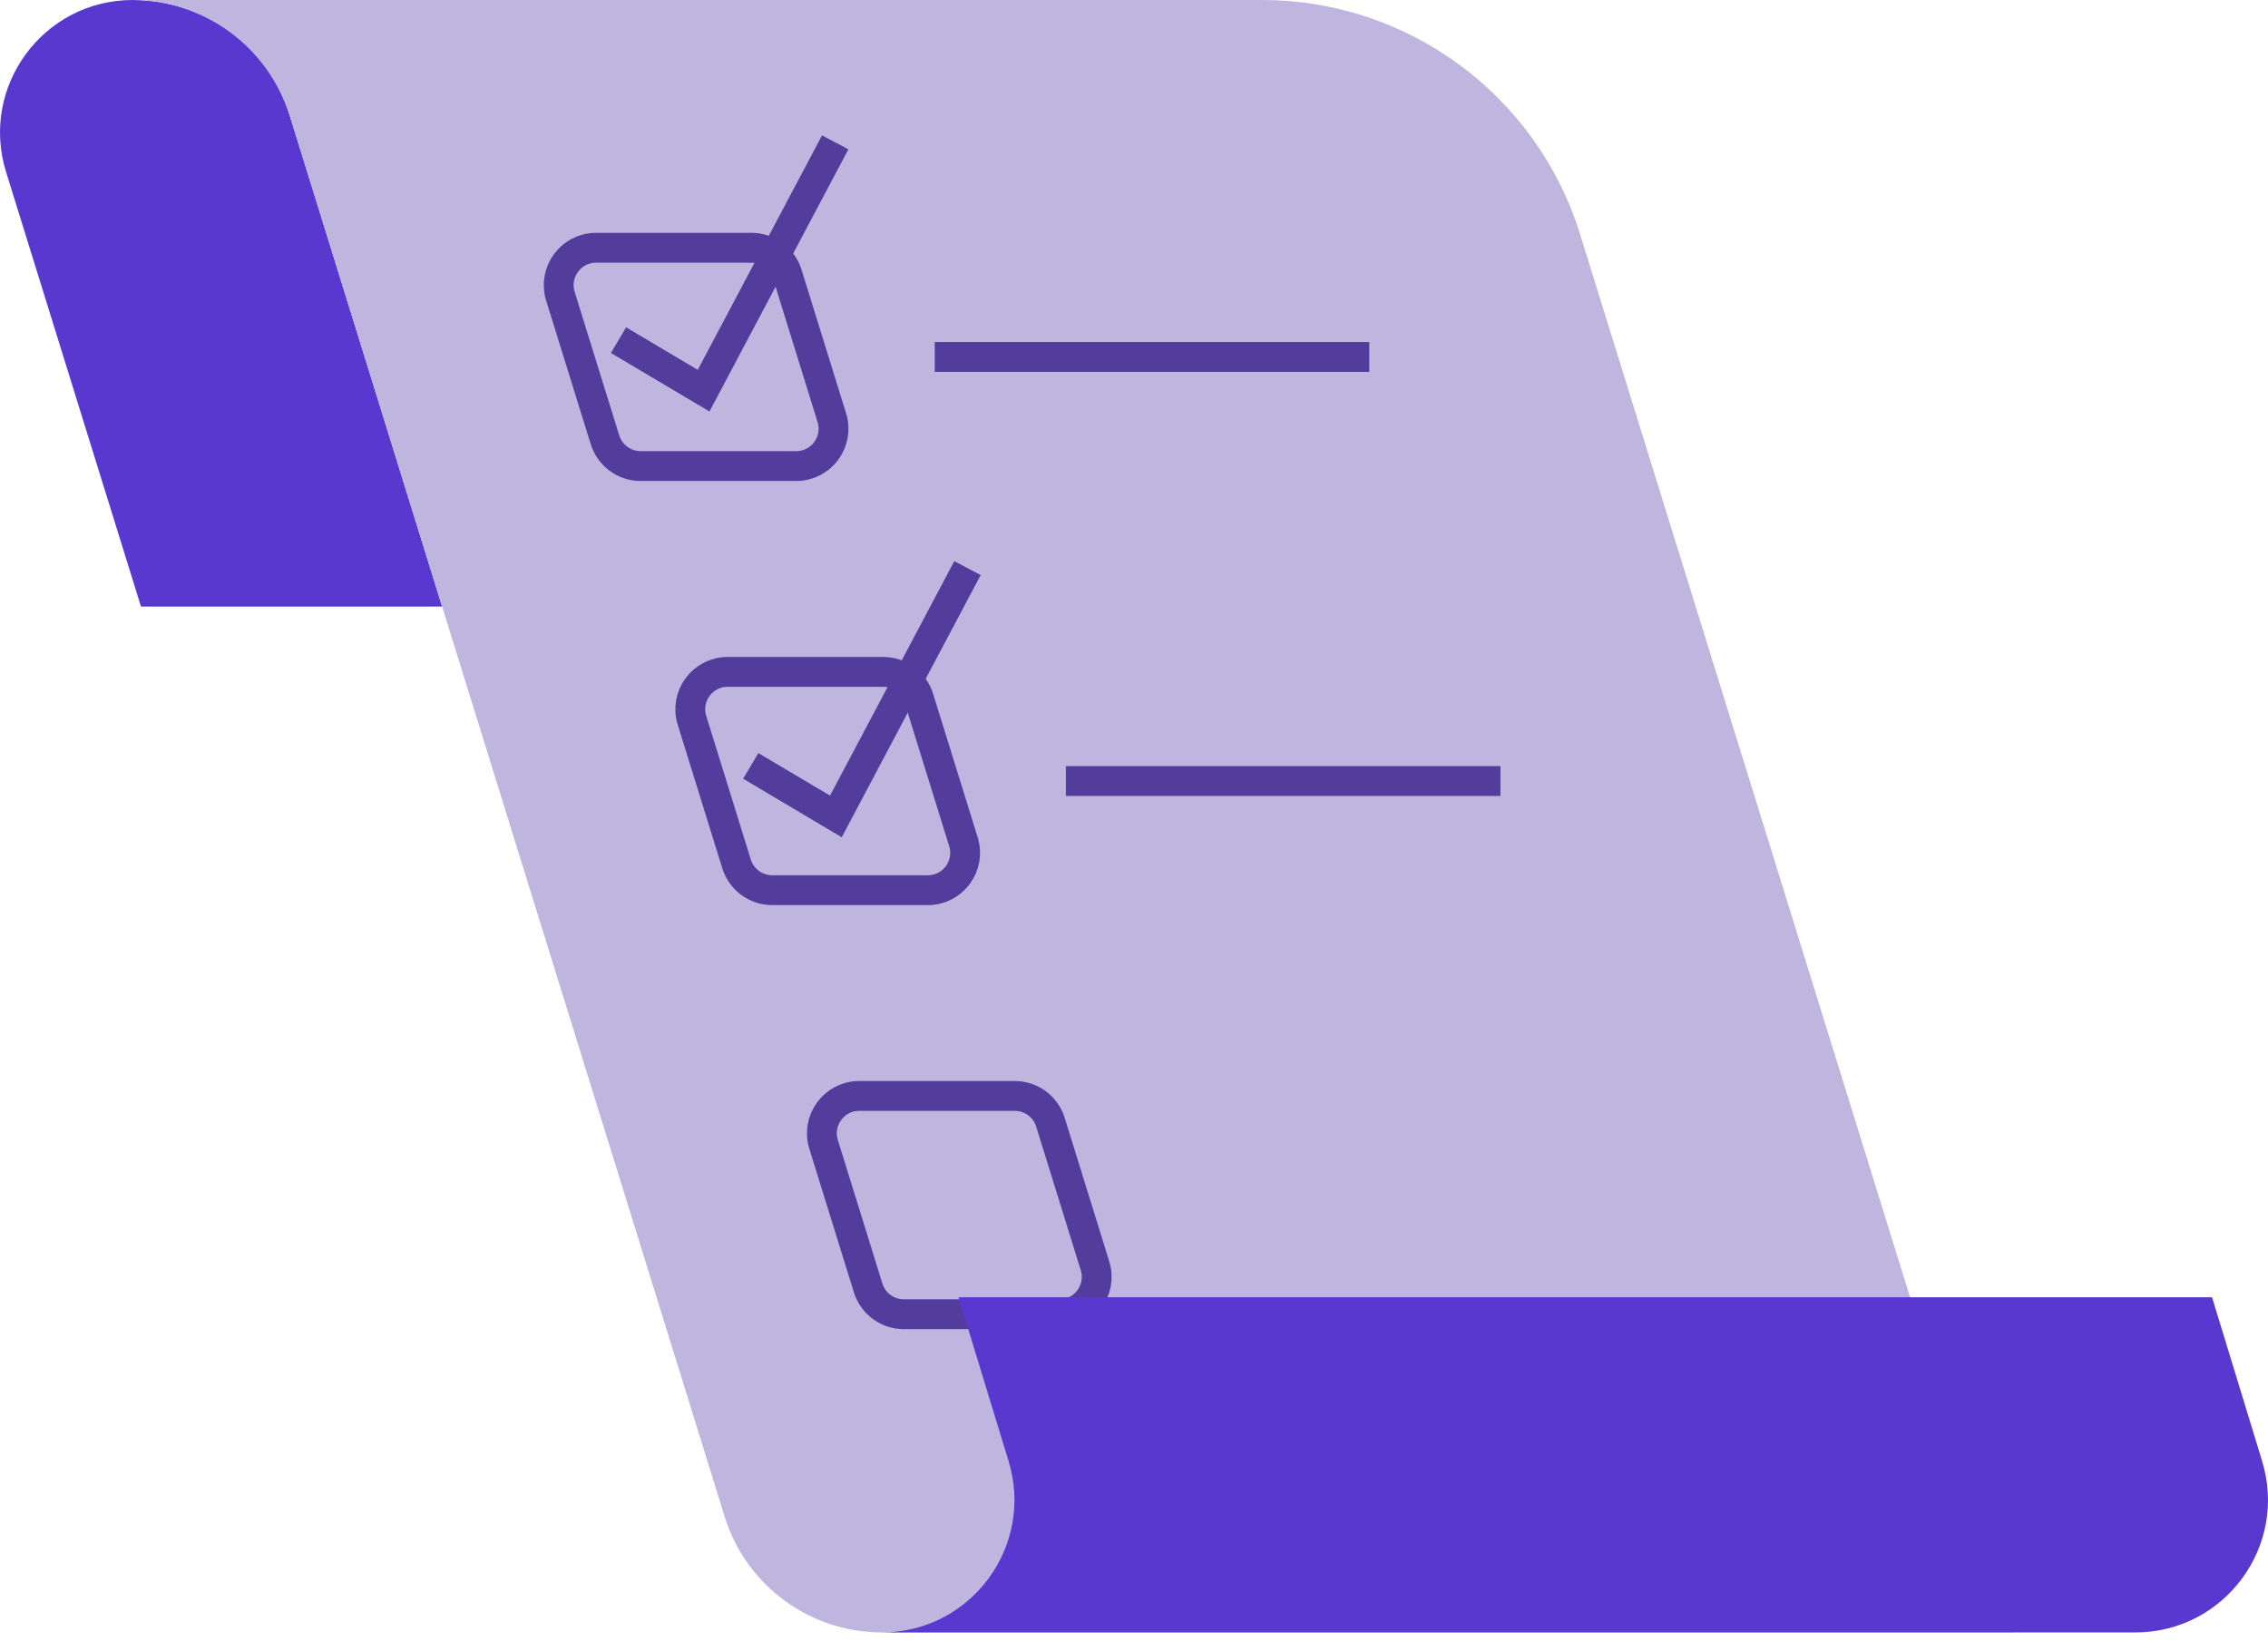 <svg fill="none" height="55" viewBox="0 0 76 55" width="76" xmlns="http://www.w3.org/2000/svg">
    <path
        d="M14.816 20.328H4.724L0.203 5.761C-0.685 2.902 1.452 0 4.446 0C5.653 0 6.79 0.393 7.715 1.075C8.636 1.753 9.348 2.717 9.706 3.866C9.708 3.871 9.709 3.874 9.711 3.879L14.816 20.328Z"
        fill="#5938CF" />
    <path
        d="M67.493 54.706H29.548C28.341 54.706 27.203 54.314 26.279 53.631C25.358 52.954 24.646 51.99 24.288 50.841L19.178 34.379L14.816 20.328L9.711 3.879C9.709 3.874 9.708 3.871 9.706 3.866C9.348 2.717 8.636 1.753 7.715 1.075C6.79 0.393 5.653 0 4.446 0H42.294C47.181 0 51.501 3.182 52.949 7.851L61.184 34.379L67.493 54.706Z"
        fill="#BFB6E0" />
    <path
        d="M26.68 15.619H21.467C20.919 15.619 20.435 15.262 20.273 14.739L18.779 9.927C18.529 9.121 19.131 8.303 19.973 8.303H25.186C25.734 8.303 26.219 8.66 26.381 9.184L27.874 13.995C28.125 14.802 27.524 15.619 26.68 15.619Z"
        stroke="#523D9C" stroke-miterlimit="10" />
    <path
        d="M31.09 29.832H25.877C25.328 29.832 24.844 29.475 24.682 28.951L23.188 24.14C22.938 23.334 23.54 22.516 24.383 22.516H29.596C30.144 22.516 30.628 22.873 30.79 23.396L32.284 28.208C32.536 29.014 31.934 29.832 31.09 29.832Z"
        stroke="#523D9C" stroke-miterlimit="10" />
    <path
        d="M35.499 44.043H30.286C29.738 44.043 29.254 43.687 29.092 43.163L27.598 38.351C27.348 37.546 27.95 36.727 28.792 36.727H34.005C34.553 36.727 35.038 37.084 35.2 37.608L36.693 42.42C36.945 43.225 36.343 44.043 35.499 44.043Z"
        stroke="#523D9C" stroke-miterlimit="10" />
    <path d="M27.987 4.771L23.578 13.092L20.726 11.399" stroke="#523D9C"
        stroke-miterlimit="10" />
    <path d="M32.42 19.038L28.01 27.361L25.158 25.667" stroke="#523D9C"
        stroke-miterlimit="10" />
    <path d="M31.323 11.963H45.884" stroke="#523D9C" stroke-miterlimit="10" />
    <path d="M35.718 26.174H50.279" stroke="#523D9C" stroke-miterlimit="10" />
    <path
        d="M71.554 54.706H29.548C32.543 54.706 34.679 51.805 33.791 48.945L32.119 43.474H74.125L75.797 48.945C76.685 51.805 74.549 54.706 71.554 54.706Z"
        fill="#5938CF" />
</svg>
